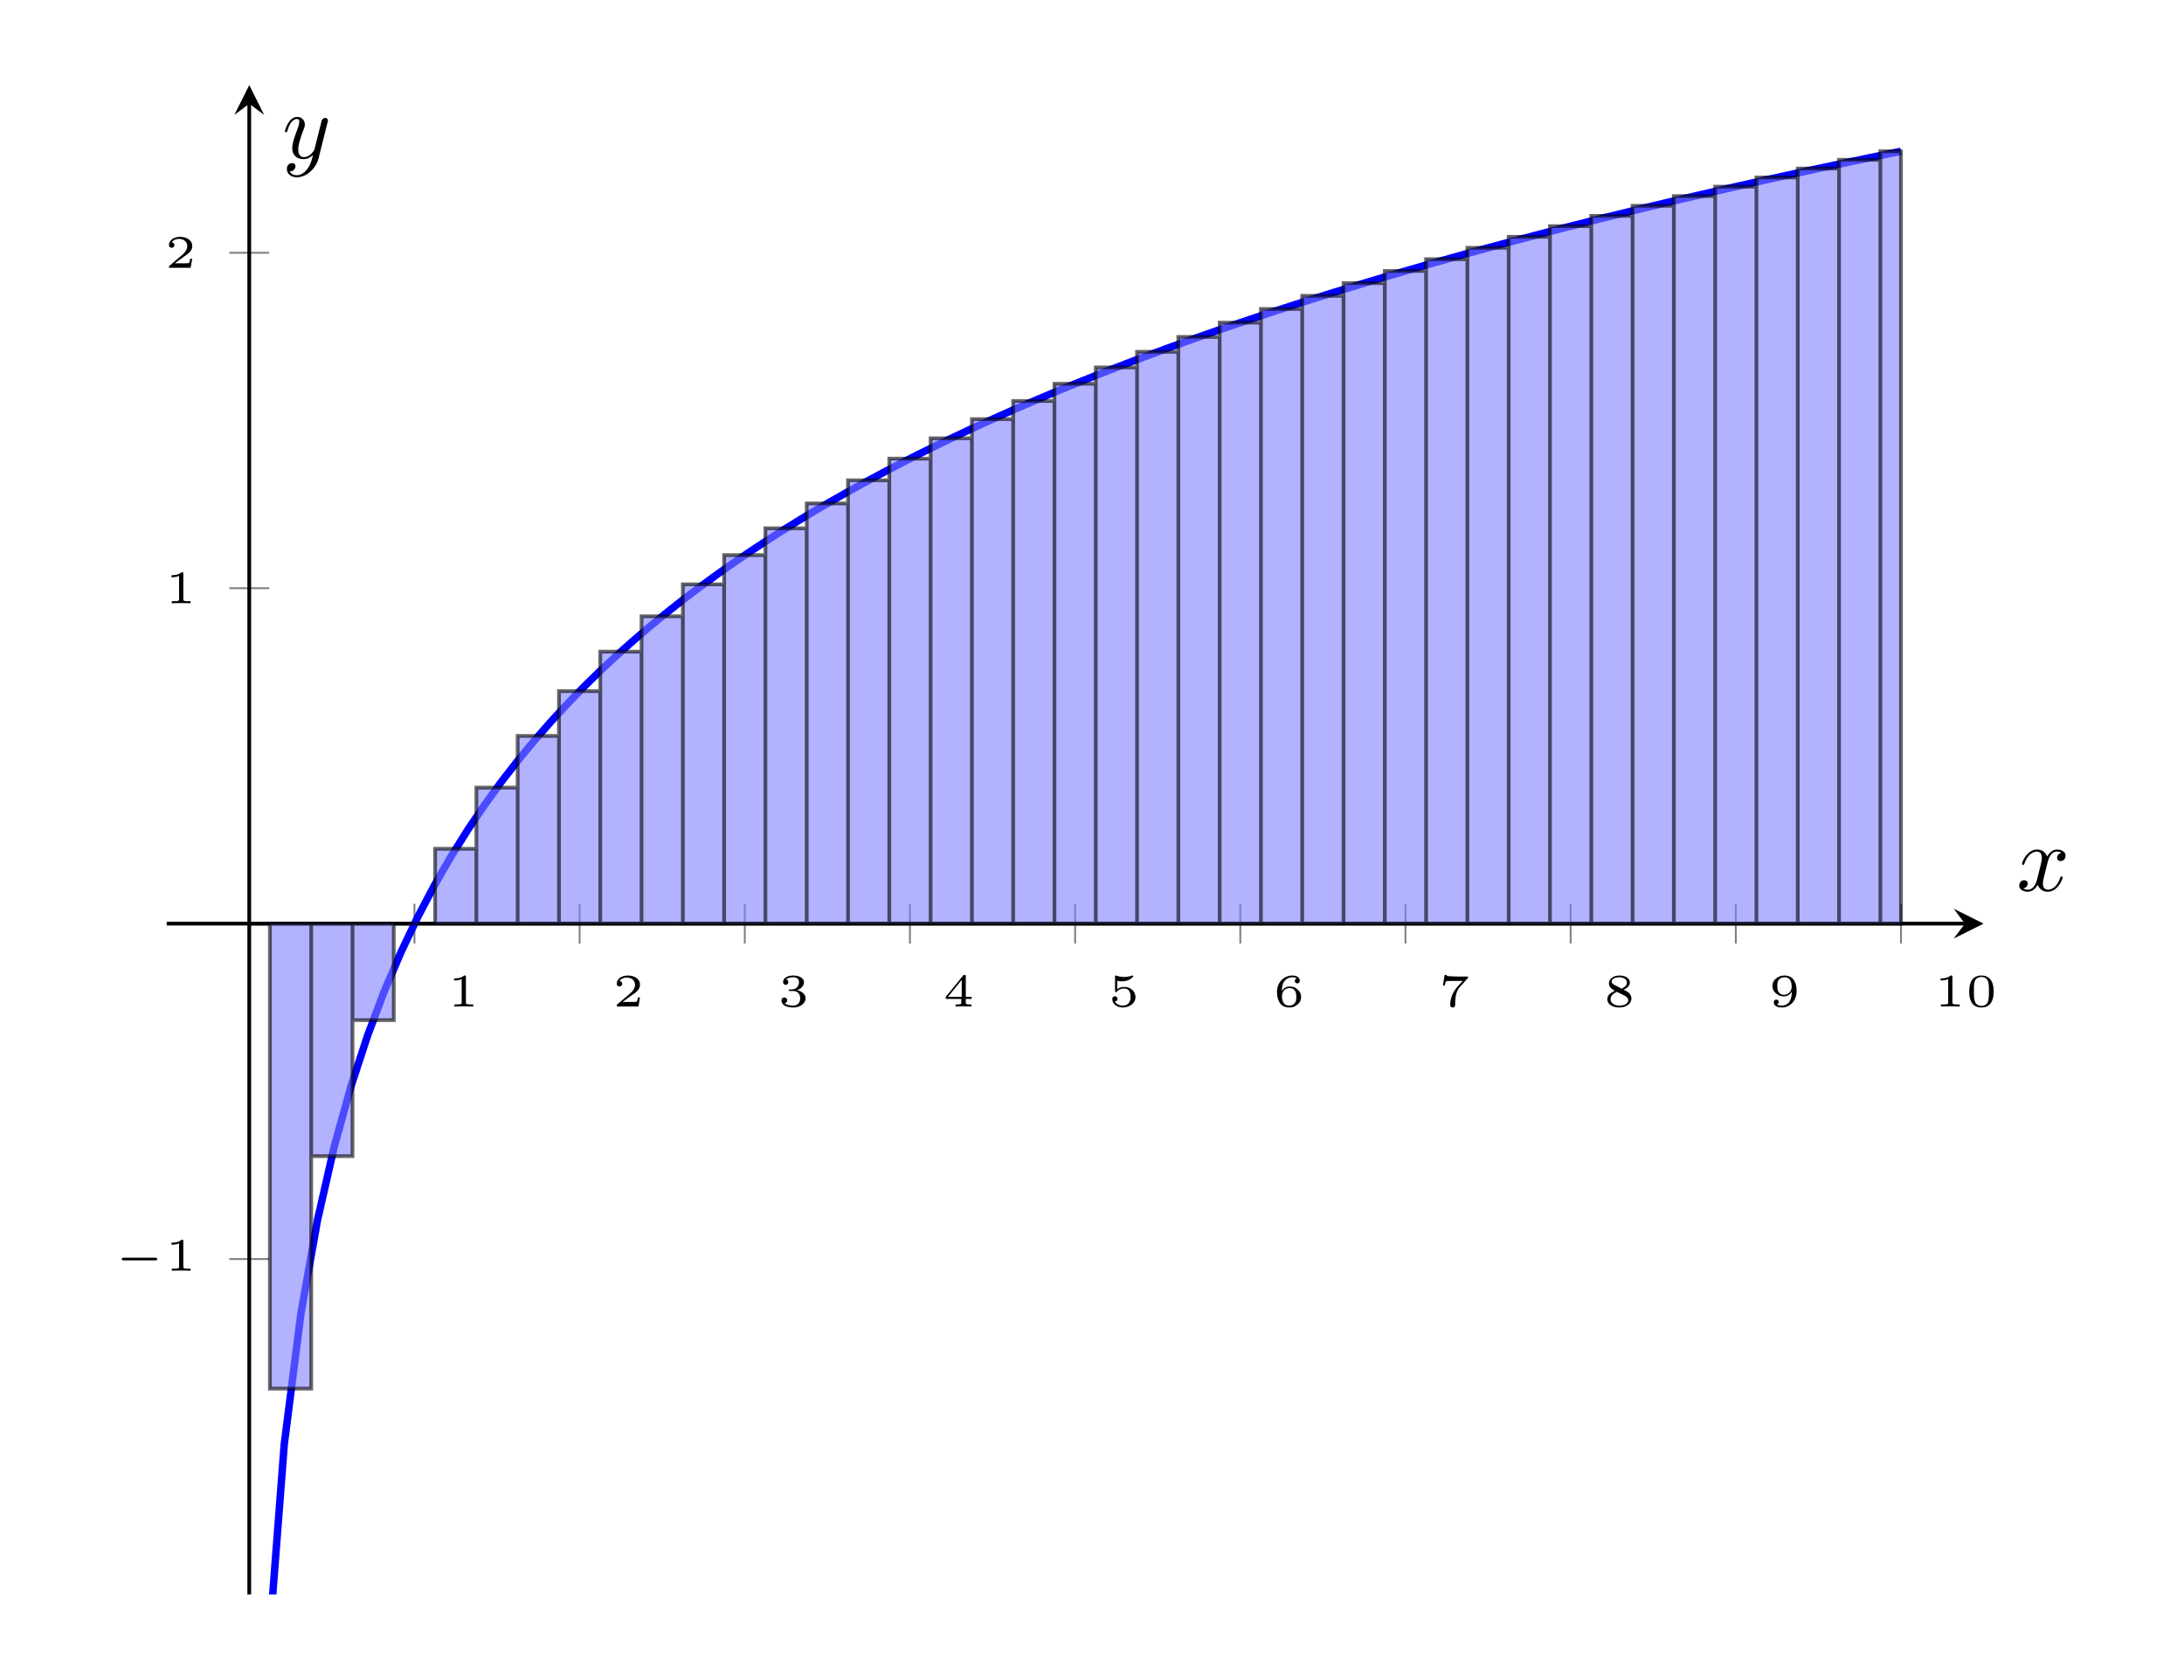 <?xml version="1.0" encoding="UTF-8"?>
<svg xmlns="http://www.w3.org/2000/svg" xmlns:xlink="http://www.w3.org/1999/xlink" width="233.529pt" height="179.588pt" viewBox="0 0 233.529 179.588" version="1.1">
<defs>
<g>
<symbol overflow="visible" id="glyph0-0">
<path style="stroke:none;" d=""/>
</symbol>
<symbol overflow="visible" id="glyph0-1">
<path style="stroke:none;" d="M 1.984 -3.172 C 1.984 -3.312 1.969 -3.312 1.797 -3.312 C 1.453 -3 0.891 -3 0.797 -3 L 0.719 -3 L 0.719 -2.781 L 0.797 -2.781 C 0.906 -2.781 1.234 -2.797 1.531 -2.922 L 1.531 -0.422 C 1.531 -0.281 1.531 -0.219 1 -0.219 L 0.75 -0.219 L 0.75 0 C 1.016 -0.016 1.469 -0.016 1.75 -0.016 C 2.047 -0.016 2.484 -0.016 2.766 0 L 2.766 -0.219 L 2.516 -0.219 C 1.984 -0.219 1.984 -0.281 1.984 -0.422 Z M 1.984 -3.172 "/>
</symbol>
<symbol overflow="visible" id="glyph0-2">
<path style="stroke:none;" d="M 2.938 -0.969 L 2.719 -0.969 C 2.719 -0.875 2.656 -0.562 2.578 -0.516 C 2.547 -0.484 2.125 -0.484 2.047 -0.484 L 1.078 -0.484 C 1.406 -0.719 1.766 -1 2.062 -1.203 C 2.516 -1.516 2.938 -1.797 2.938 -2.328 C 2.938 -2.969 2.328 -3.312 1.625 -3.312 C 0.953 -3.312 0.453 -2.938 0.453 -2.438 C 0.453 -2.188 0.672 -2.141 0.75 -2.141 C 0.875 -2.141 1.031 -2.234 1.031 -2.438 C 1.031 -2.609 0.906 -2.719 0.75 -2.719 C 0.891 -2.953 1.188 -3.094 1.516 -3.094 C 2 -3.094 2.406 -2.812 2.406 -2.328 C 2.406 -1.906 2.109 -1.578 1.734 -1.266 L 0.516 -0.234 C 0.469 -0.188 0.453 -0.188 0.453 -0.156 L 0.453 0 L 2.766 0 Z M 2.938 -0.969 "/>
</symbol>
<symbol overflow="visible" id="glyph0-3">
<path style="stroke:none;" d="M 1.641 -1.656 C 2.109 -1.656 2.406 -1.359 2.406 -0.875 C 2.406 -0.359 2.094 -0.094 1.656 -0.094 C 1.594 -0.094 1 -0.094 0.75 -0.359 C 0.953 -0.391 1.016 -0.531 1.016 -0.656 C 1.016 -0.844 0.875 -0.969 0.703 -0.969 C 0.547 -0.969 0.406 -0.859 0.406 -0.641 C 0.406 -0.125 0.984 0.109 1.672 0.109 C 2.484 0.109 2.984 -0.391 2.984 -0.875 C 2.984 -1.281 2.625 -1.625 2.062 -1.75 C 2.656 -1.953 2.812 -2.328 2.812 -2.609 C 2.812 -3.016 2.312 -3.312 1.688 -3.312 C 1.062 -3.312 0.578 -3.062 0.578 -2.609 C 0.578 -2.375 0.766 -2.312 0.859 -2.312 C 1 -2.312 1.141 -2.422 1.141 -2.609 C 1.141 -2.719 1.078 -2.859 0.906 -2.891 C 1.109 -3.109 1.562 -3.125 1.672 -3.125 C 2.031 -3.125 2.281 -2.953 2.281 -2.609 C 2.281 -2.312 2.094 -1.859 1.578 -1.828 C 1.438 -1.828 1.422 -1.828 1.281 -1.812 C 1.234 -1.812 1.172 -1.812 1.172 -1.734 C 1.172 -1.656 1.219 -1.656 1.312 -1.656 Z M 1.641 -1.656 "/>
</symbol>
<symbol overflow="visible" id="glyph0-4">
<path style="stroke:none;" d="M 3.078 -0.812 L 3.078 -1.031 L 2.453 -1.031 L 2.453 -3.219 C 2.453 -3.344 2.453 -3.375 2.312 -3.375 C 2.219 -3.375 2.219 -3.375 2.156 -3.297 L 0.312 -1.031 L 0.312 -0.812 L 1.969 -0.812 L 1.969 -0.422 C 1.969 -0.266 1.969 -0.219 1.547 -0.219 L 1.359 -0.219 L 1.359 0 C 1.594 -0.016 1.922 -0.016 2.219 -0.016 C 2.5 -0.016 2.828 -0.016 3.062 0 L 3.062 -0.219 L 2.891 -0.219 C 2.453 -0.219 2.453 -0.266 2.453 -0.422 L 2.453 -0.812 Z M 2.016 -2.844 L 2.016 -1.031 L 0.547 -1.031 Z M 2.016 -2.844 "/>
</symbol>
<symbol overflow="visible" id="glyph0-5">
<path style="stroke:none;" d="M 0.984 -2.75 C 1.234 -2.688 1.469 -2.688 1.516 -2.688 C 1.859 -2.688 2.109 -2.781 2.234 -2.844 C 2.359 -2.906 2.703 -3.125 2.703 -3.234 C 2.703 -3.312 2.641 -3.312 2.625 -3.312 C 2.609 -3.312 2.609 -3.312 2.547 -3.297 C 2.359 -3.234 2.047 -3.156 1.719 -3.156 C 1.438 -3.156 1.172 -3.203 0.906 -3.297 C 0.844 -3.312 0.844 -3.312 0.828 -3.312 C 0.75 -3.312 0.75 -3.266 0.75 -3.188 L 0.75 -1.688 C 0.75 -1.594 0.75 -1.531 0.859 -1.531 C 0.906 -1.531 0.906 -1.547 0.953 -1.594 C 1.141 -1.812 1.406 -1.922 1.75 -1.922 C 2.031 -1.922 2.203 -1.766 2.266 -1.656 C 2.375 -1.484 2.406 -1.266 2.406 -1.016 C 2.406 -0.812 2.391 -0.531 2.188 -0.344 C 1.969 -0.109 1.688 -0.094 1.578 -0.094 C 1.25 -0.094 0.891 -0.234 0.734 -0.531 C 0.938 -0.547 1.016 -0.688 1.016 -0.812 C 1.016 -0.969 0.891 -1.094 0.734 -1.094 C 0.625 -1.094 0.453 -1.016 0.453 -0.797 C 0.453 -0.297 0.938 0.109 1.578 0.109 C 2.328 0.109 2.938 -0.391 2.938 -1 C 2.938 -1.562 2.453 -2.094 1.766 -2.094 C 1.453 -2.094 1.188 -2.016 0.984 -1.844 Z M 0.984 -2.75 "/>
</symbol>
<symbol overflow="visible" id="glyph0-6">
<path style="stroke:none;" d="M 0.922 -1.641 C 0.938 -1.859 0.938 -2.266 1.109 -2.578 C 1.266 -2.844 1.578 -3.125 2.047 -3.125 C 2.141 -3.125 2.375 -3.125 2.516 -3 C 2.438 -2.984 2.312 -2.906 2.312 -2.734 C 2.312 -2.578 2.422 -2.469 2.578 -2.469 C 2.656 -2.469 2.844 -2.516 2.844 -2.75 C 2.844 -3.016 2.641 -3.312 2.047 -3.312 C 1.188 -3.312 0.406 -2.609 0.406 -1.578 C 0.406 -0.391 0.984 0.109 1.703 0.109 C 2.203 0.109 2.438 -0.078 2.609 -0.219 C 2.922 -0.484 2.984 -0.766 2.984 -1.016 C 2.984 -1.328 2.891 -1.562 2.625 -1.797 C 2.406 -2 2.188 -2.141 1.75 -2.141 C 1.453 -2.141 1.141 -2 0.922 -1.641 Z M 1.703 -0.094 C 0.938 -0.094 0.938 -0.922 0.938 -1.125 C 0.938 -1.516 1.219 -1.969 1.734 -1.969 C 2 -1.969 2.156 -1.906 2.312 -1.703 C 2.453 -1.516 2.469 -1.312 2.469 -1.031 C 2.469 -0.734 2.469 -0.547 2.297 -0.344 C 2.156 -0.188 1.984 -0.094 1.703 -0.094 Z M 1.703 -0.094 "/>
</symbol>
<symbol overflow="visible" id="glyph0-7">
<path style="stroke:none;" d="M 3.109 -2.984 C 3.156 -3.031 3.156 -3.047 3.172 -3.078 L 3.172 -3.203 L 1.953 -3.203 C 1.828 -3.203 1.094 -3.234 1.016 -3.25 C 0.891 -3.266 0.891 -3.312 0.875 -3.375 L 0.672 -3.375 L 0.484 -2.25 L 0.688 -2.25 C 0.703 -2.328 0.75 -2.641 0.844 -2.703 C 0.875 -2.719 1.344 -2.734 1.422 -2.734 L 2.609 -2.734 C 2.391 -2.484 2.125 -2.219 1.922 -1.969 C 1.328 -1.219 1.266 -0.5 1.266 -0.188 C 1.266 0.078 1.438 0.109 1.531 0.109 C 1.797 0.109 1.797 -0.141 1.797 -0.203 L 1.797 -0.297 C 1.797 -1.188 1.984 -1.734 2.281 -2.062 Z M 3.109 -2.984 "/>
</symbol>
<symbol overflow="visible" id="glyph0-8">
<path style="stroke:none;" d="M 2.141 -1.797 C 2.656 -2.016 2.812 -2.281 2.812 -2.562 C 2.812 -3.078 2.25 -3.312 1.703 -3.312 C 1.078 -3.312 0.578 -2.969 0.578 -2.469 C 0.578 -2.016 0.969 -1.812 1.219 -1.672 C 0.703 -1.469 0.406 -1.172 0.406 -0.766 C 0.406 -0.172 1.062 0.109 1.688 0.109 C 2.391 0.109 2.984 -0.266 2.984 -0.859 C 2.984 -1.391 2.469 -1.656 2.141 -1.797 Z M 1.156 -2.312 C 0.953 -2.422 0.875 -2.547 0.875 -2.672 C 0.875 -2.984 1.297 -3.125 1.688 -3.125 C 2.094 -3.125 2.5 -2.938 2.5 -2.562 C 2.5 -2.125 1.938 -1.906 1.938 -1.906 C 1.922 -1.906 1.922 -1.906 1.875 -1.938 Z M 1.438 -1.562 L 2.219 -1.172 C 2.391 -1.078 2.641 -0.938 2.641 -0.672 C 2.641 -0.266 2.141 -0.094 1.703 -0.094 C 1.25 -0.094 0.75 -0.312 0.75 -0.766 C 0.75 -1.266 1.281 -1.5 1.438 -1.562 Z M 1.438 -1.562 "/>
</symbol>
<symbol overflow="visible" id="glyph0-9">
<path style="stroke:none;" d="M 2.469 -1.578 C 2.469 -1.266 2.438 -0.891 2.266 -0.594 C 2.109 -0.312 1.812 -0.094 1.406 -0.094 C 1.359 -0.094 1.047 -0.094 0.875 -0.219 C 1 -0.25 1.078 -0.344 1.078 -0.469 C 1.078 -0.641 0.969 -0.734 0.812 -0.734 C 0.734 -0.734 0.547 -0.688 0.547 -0.453 C 0.547 0.109 1.281 0.109 1.422 0.109 C 2.266 0.109 2.984 -0.609 2.984 -1.641 C 2.984 -2.844 2.406 -3.312 1.719 -3.312 C 1.219 -3.312 0.969 -3.141 0.766 -2.969 C 0.469 -2.719 0.406 -2.453 0.406 -2.188 C 0.406 -1.906 0.484 -1.656 0.75 -1.422 C 0.984 -1.219 1.219 -1.078 1.641 -1.078 C 1.844 -1.078 2.203 -1.156 2.469 -1.578 Z M 1.656 -1.25 C 1.453 -1.25 1.266 -1.281 1.078 -1.516 C 0.938 -1.688 0.922 -1.906 0.922 -2.188 C 0.922 -2.547 0.938 -2.703 1.125 -2.906 C 1.203 -2.984 1.359 -3.125 1.719 -3.125 C 2.453 -3.125 2.453 -2.312 2.453 -2.094 C 2.453 -1.688 2.156 -1.25 1.656 -1.25 Z M 1.656 -1.25 "/>
</symbol>
<symbol overflow="visible" id="glyph0-10">
<path style="stroke:none;" d="M 3 -1.594 C 3 -1.953 3 -3.312 1.688 -3.312 C 0.391 -3.312 0.391 -1.953 0.391 -1.594 C 0.391 -1.234 0.391 0.109 1.688 0.109 C 3 0.109 3 -1.234 3 -1.594 Z M 1.688 -0.062 C 1.516 -0.062 1.094 -0.125 0.969 -0.625 C 0.891 -0.891 0.891 -1.25 0.891 -1.656 C 0.891 -2.031 0.891 -2.375 0.969 -2.656 C 1.094 -3.078 1.484 -3.156 1.688 -3.156 C 2.062 -3.156 2.328 -2.969 2.422 -2.609 C 2.5 -2.359 2.5 -1.953 2.5 -1.656 C 2.5 -1.312 2.5 -0.906 2.422 -0.609 C 2.297 -0.125 1.891 -0.062 1.688 -0.062 Z M 1.688 -0.062 "/>
</symbol>
<symbol overflow="visible" id="glyph1-0">
<path style="stroke:none;" d=""/>
</symbol>
<symbol overflow="visible" id="glyph1-1">
<path style="stroke:none;" d="M 4.391 -1.109 C 4.469 -1.109 4.594 -1.109 4.594 -1.25 C 4.594 -1.391 4.469 -1.391 4.391 -1.391 L 1.016 -1.391 C 0.938 -1.391 0.797 -1.391 0.797 -1.25 C 0.797 -1.109 0.938 -1.109 1.016 -1.109 Z M 4.391 -1.109 "/>
</symbol>
<symbol overflow="visible" id="glyph2-0">
<path style="stroke:none;" d=""/>
</symbol>
<symbol overflow="visible" id="glyph2-1">
<path style="stroke:none;" d="M 3.328 -3.016 C 3.391 -3.266 3.625 -4.188 4.312 -4.188 C 4.359 -4.188 4.609 -4.188 4.812 -4.062 C 4.531 -4 4.344 -3.766 4.344 -3.516 C 4.344 -3.359 4.453 -3.172 4.719 -3.172 C 4.938 -3.172 5.25 -3.344 5.25 -3.75 C 5.25 -4.266 4.672 -4.406 4.328 -4.406 C 3.75 -4.406 3.406 -3.875 3.281 -3.656 C 3.031 -4.312 2.5 -4.406 2.203 -4.406 C 1.172 -4.406 0.594 -3.125 0.594 -2.875 C 0.594 -2.766 0.703 -2.766 0.719 -2.766 C 0.797 -2.766 0.828 -2.797 0.844 -2.875 C 1.188 -3.938 1.844 -4.188 2.188 -4.188 C 2.375 -4.188 2.719 -4.094 2.719 -3.516 C 2.719 -3.203 2.547 -2.547 2.188 -1.141 C 2.031 -0.531 1.672 -0.109 1.234 -0.109 C 1.172 -0.109 0.953 -0.109 0.734 -0.234 C 0.984 -0.297 1.203 -0.5 1.203 -0.781 C 1.203 -1.047 0.984 -1.125 0.844 -1.125 C 0.531 -1.125 0.297 -0.875 0.297 -0.547 C 0.297 -0.094 0.781 0.109 1.219 0.109 C 1.891 0.109 2.25 -0.594 2.266 -0.641 C 2.391 -0.281 2.75 0.109 3.344 0.109 C 4.375 0.109 4.938 -1.172 4.938 -1.422 C 4.938 -1.531 4.859 -1.531 4.828 -1.531 C 4.734 -1.531 4.719 -1.484 4.688 -1.422 C 4.359 -0.344 3.688 -0.109 3.375 -0.109 C 2.984 -0.109 2.828 -0.422 2.828 -0.766 C 2.828 -0.984 2.875 -1.203 2.984 -1.641 Z M 3.328 -3.016 "/>
</symbol>
<symbol overflow="visible" id="glyph2-2">
<path style="stroke:none;" d="M 4.844 -3.797 C 4.891 -3.938 4.891 -3.953 4.891 -4.031 C 4.891 -4.203 4.75 -4.297 4.594 -4.297 C 4.5 -4.297 4.344 -4.234 4.25 -4.094 C 4.234 -4.031 4.141 -3.734 4.109 -3.547 C 4.031 -3.297 3.969 -3.016 3.906 -2.75 L 3.453 -0.953 C 3.422 -0.812 2.984 -0.109 2.328 -0.109 C 1.828 -0.109 1.719 -0.547 1.719 -0.922 C 1.719 -1.375 1.891 -2 2.219 -2.875 C 2.375 -3.281 2.422 -3.391 2.422 -3.594 C 2.422 -4.031 2.109 -4.406 1.609 -4.406 C 0.656 -4.406 0.297 -2.953 0.297 -2.875 C 0.297 -2.766 0.391 -2.766 0.406 -2.766 C 0.516 -2.766 0.516 -2.797 0.562 -2.953 C 0.844 -3.891 1.234 -4.188 1.578 -4.188 C 1.656 -4.188 1.828 -4.188 1.828 -3.875 C 1.828 -3.625 1.719 -3.359 1.656 -3.172 C 1.25 -2.109 1.078 -1.547 1.078 -1.078 C 1.078 -0.188 1.703 0.109 2.297 0.109 C 2.688 0.109 3.016 -0.062 3.297 -0.344 C 3.172 0.172 3.047 0.672 2.656 1.203 C 2.391 1.531 2.016 1.828 1.562 1.828 C 1.422 1.828 0.969 1.797 0.797 1.406 C 0.953 1.406 1.094 1.406 1.219 1.281 C 1.328 1.203 1.422 1.062 1.422 0.875 C 1.422 0.562 1.156 0.531 1.062 0.531 C 0.828 0.531 0.5 0.688 0.5 1.172 C 0.5 1.672 0.938 2.047 1.562 2.047 C 2.578 2.047 3.609 1.141 3.891 0.016 Z M 4.844 -3.797 "/>
</symbol>
</g>
<clipPath id="clip1">
  <path d="M 17.824 9.098 L 212.098 9.098 L 212.098 170.488 L 17.824 170.488 Z M 17.824 9.098 "/>
</clipPath>
</defs>
<g id="surface1">
<path style="fill:none;stroke-width:0.199;stroke-linecap:butt;stroke-linejoin:miter;stroke:rgb(50%,50%,50%);stroke-opacity:1;stroke-miterlimit:10;" d="M 26.493 163.037 L 26.493 167.287 M 44.154 163.037 L 44.154 167.287 M 61.814 163.037 L 61.814 167.287 M 79.474 163.037 L 79.474 167.287 M 97.138 163.037 L 97.138 167.287 M 114.798 163.037 L 114.798 167.287 M 132.458 163.037 L 132.458 167.287 M 150.118 163.037 L 150.118 167.287 M 167.782 163.037 L 167.782 167.287 M 185.443 163.037 L 185.443 167.287 " transform="matrix(1,0,0,-1,17.823,263.92)"/>
<path style="fill:none;stroke-width:0.199;stroke-linecap:butt;stroke-linejoin:miter;stroke:rgb(50%,50%,50%);stroke-opacity:1;stroke-miterlimit:10;" d="M 6.704 129.299 L 10.958 129.299 M 6.704 201.025 L 10.958 201.025 M 6.704 236.893 L 10.958 236.893 " transform="matrix(1,0,0,-1,17.823,263.92)"/>
<path style="fill:none;stroke-width:0.399;stroke-linecap:butt;stroke-linejoin:miter;stroke:rgb(0%,0%,0%);stroke-opacity:1;stroke-miterlimit:10;" d="M 0.001 165.162 L 192.282 165.162 " transform="matrix(1,0,0,-1,17.823,263.92)"/>
<path style=" stroke:none;fill-rule:nonzero;fill:rgb(0%,0%,0%);fill-opacity:1;" d="M 212.098 98.758 L 208.906 97.164 L 210.105 98.758 L 208.906 100.352 "/>
<path style="fill:none;stroke-width:0.399;stroke-linecap:butt;stroke-linejoin:miter;stroke:rgb(0%,0%,0%);stroke-opacity:1;stroke-miterlimit:10;" d="M 8.829 93.432 L 8.829 252.83 " transform="matrix(1,0,0,-1,17.823,263.92)"/>
<path style=" stroke:none;fill-rule:nonzero;fill:rgb(0%,0%,0%);fill-opacity:1;" d="M 26.652 9.098 L 25.059 12.285 L 26.652 11.09 L 28.246 12.285 "/>
<g style="fill:rgb(0%,0%,0%);fill-opacity:1;">
  <use xlink:href="#glyph0-1" x="47.835" y="107.616"/>
</g>
<g style="fill:rgb(0%,0%,0%);fill-opacity:1;">
  <use xlink:href="#glyph0-2" x="65.495" y="107.616"/>
</g>
<g style="fill:rgb(0%,0%,0%);fill-opacity:1;">
  <use xlink:href="#glyph0-3" x="83.156" y="107.616"/>
</g>
<g style="fill:rgb(0%,0%,0%);fill-opacity:1;">
  <use xlink:href="#glyph0-4" x="100.817" y="107.616"/>
</g>
<g style="fill:rgb(0%,0%,0%);fill-opacity:1;">
  <use xlink:href="#glyph0-5" x="118.478" y="107.616"/>
</g>
<g style="fill:rgb(0%,0%,0%);fill-opacity:1;">
  <use xlink:href="#glyph0-6" x="136.139" y="107.616"/>
</g>
<g style="fill:rgb(0%,0%,0%);fill-opacity:1;">
  <use xlink:href="#glyph0-7" x="153.8" y="107.616"/>
</g>
<g style="fill:rgb(0%,0%,0%);fill-opacity:1;">
  <use xlink:href="#glyph0-8" x="171.461" y="107.616"/>
</g>
<g style="fill:rgb(0%,0%,0%);fill-opacity:1;">
  <use xlink:href="#glyph0-9" x="189.122" y="107.616"/>
</g>
<g style="fill:rgb(0%,0%,0%);fill-opacity:1;">
  <use xlink:href="#glyph0-1" x="206.783" y="107.616"/>
  <use xlink:href="#glyph0-10" x="210.173" y="107.616"/>
</g>
<g style="fill:rgb(0%,0%,0%);fill-opacity:1;">
  <use xlink:href="#glyph1-1" x="12.22" y="135.869"/>
</g>
<g style="fill:rgb(0%,0%,0%);fill-opacity:1;">
  <use xlink:href="#glyph0-1" x="17.617" y="135.869"/>
</g>
<g style="fill:rgb(0%,0%,0%);fill-opacity:1;">
  <use xlink:href="#glyph0-1" x="17.617" y="64.501"/>
</g>
<g style="fill:rgb(0%,0%,0%);fill-opacity:1;">
  <use xlink:href="#glyph0-2" x="17.617" y="28.637"/>
</g>
<g clip-path="url(#clip1)" clip-rule="nonzero">
<path style="fill:none;stroke-width:0.797;stroke-linecap:butt;stroke-linejoin:miter;stroke:rgb(0%,0%,100%);stroke-opacity:1;stroke-miterlimit:10;" d="M 9.009 -0.002 L 10.79 86.295 L 12.572 109.498 L 14.353 123.471 L 16.134 133.502 L 17.919 141.33 L 19.7 147.748 L 21.482 153.193 L 23.263 157.924 L 25.048 162.1 L 26.829 165.838 L 28.611 169.225 L 30.392 172.318 L 32.177 175.166 L 33.958 177.803 L 35.739 180.264 L 37.521 182.561 L 39.302 184.721 L 41.087 186.76 L 42.868 188.686 L 44.65 190.522 L 46.431 192.264 L 48.216 193.924 L 49.997 195.51 L 51.779 197.033 L 53.56 198.49 L 55.345 199.893 L 57.126 201.236 L 58.907 202.537 L 60.689 203.791 L 62.47 205.002 L 64.255 206.174 L 66.036 207.311 L 67.818 208.412 L 69.599 209.479 L 71.384 210.514 L 73.165 211.522 L 74.947 212.498 L 76.728 213.451 L 78.513 214.385 L 80.294 215.295 L 82.075 216.174 L 83.857 217.037 L 85.642 217.881 L 87.423 218.701 L 89.204 219.506 L 90.986 220.295 L 92.767 221.065 L 94.552 221.818 L 96.333 222.557 L 98.115 223.279 L 99.896 223.986 L 101.681 224.682 L 103.462 225.365 L 105.243 226.029 L 107.025 226.69 L 108.81 227.334 L 110.591 227.967 L 112.372 228.592 L 114.154 229.201 L 115.935 229.803 L 117.72 230.397 L 119.501 230.979 L 121.282 231.553 L 123.064 232.111 L 124.849 232.67 L 128.411 233.756 L 130.193 234.287 L 131.978 234.807 L 133.759 235.322 L 135.54 235.83 L 137.322 236.33 L 139.103 236.826 L 140.888 237.311 L 142.669 237.791 L 144.45 238.264 L 146.232 238.729 L 148.017 239.197 L 149.798 239.654 L 151.579 240.107 L 153.361 240.553 L 155.146 240.99 L 156.927 241.424 L 158.708 241.854 L 160.489 242.279 L 162.275 242.697 L 164.056 243.111 L 165.837 243.522 L 167.618 243.928 L 169.4 244.326 L 171.185 244.725 L 172.966 245.115 L 174.747 245.502 L 176.529 245.885 L 178.314 246.264 L 180.095 246.639 L 181.876 247.01 L 183.657 247.377 L 185.443 247.744 " transform="matrix(1,0,0,-1,17.823,263.92)"/>
</g>
<path style="fill-rule:nonzero;fill:rgb(50%,50%,100%);fill-opacity:0.6;stroke-width:0.399;stroke-linecap:butt;stroke-linejoin:miter;stroke:rgb(0%,0%,0%);stroke-opacity:0.6;stroke-miterlimit:10;" d="M 8.829 165.162 L 11.036 165.162 Z M 11.036 165.162 L 15.454 165.162 L 15.454 115.443 L 11.036 115.443 Z M 15.454 165.162 L 19.868 165.162 L 19.868 140.303 L 15.454 140.303 Z M 19.868 165.162 L 24.282 165.162 L 24.282 154.846 L 19.868 154.846 Z M 24.282 165.162 L 28.7 165.162 Z M 28.7 165.162 L 33.114 165.162 L 33.114 173.166 L 28.7 173.166 Z M 33.114 165.162 L 37.529 165.162 L 37.529 179.705 L 33.114 179.705 Z M 37.529 165.162 L 41.947 165.162 L 41.947 185.232 L 37.529 185.232 Z M 41.947 165.162 L 46.361 165.162 L 46.361 190.022 L 41.947 190.022 Z M 46.361 165.162 L 50.775 165.162 L 50.775 194.244 L 46.361 194.244 Z M 50.775 165.162 L 55.193 165.162 L 55.193 198.025 L 50.775 198.025 Z M 55.193 165.162 L 59.607 165.162 L 59.607 201.443 L 55.193 201.443 Z M 59.607 165.162 L 64.021 165.162 L 64.021 204.565 L 59.607 204.565 Z M 64.021 165.162 L 68.439 165.162 L 68.439 207.432 L 64.021 207.432 Z M 68.439 165.162 L 72.853 165.162 L 72.853 210.092 L 68.439 210.092 Z M 72.853 165.162 L 77.267 165.162 L 77.267 212.565 L 72.853 212.565 Z M 77.267 165.162 L 81.685 165.162 L 81.685 214.881 L 77.267 214.881 Z M 81.685 165.162 L 86.099 165.162 L 86.099 217.057 L 81.685 217.057 Z M 86.099 165.162 L 90.513 165.162 L 90.513 219.104 L 86.099 219.104 Z M 90.513 165.162 L 94.927 165.162 L 94.927 221.045 L 90.513 221.045 Z M 94.927 165.162 L 99.345 165.162 L 99.345 222.885 L 94.927 222.885 Z M 99.345 165.162 L 103.759 165.162 L 103.759 224.635 L 99.345 224.635 Z M 103.759 165.162 L 108.173 165.162 L 108.173 226.303 L 103.759 226.303 Z M 108.173 165.162 L 112.591 165.162 L 112.591 227.897 L 108.173 227.897 Z M 112.591 165.162 L 117.005 165.162 L 117.005 229.424 L 112.591 229.424 Z M 117.005 165.162 L 121.419 165.162 L 121.419 230.885 L 117.005 230.885 Z M 121.419 165.162 L 125.837 165.162 L 125.837 232.291 L 121.419 232.291 Z M 125.837 165.162 L 130.251 165.162 L 130.251 233.647 L 125.837 233.647 Z M 130.251 165.162 L 134.665 165.162 L 134.665 234.951 L 130.251 234.951 Z M 134.665 165.162 L 139.083 165.162 L 139.083 236.209 L 134.665 236.209 Z M 139.083 165.162 L 143.497 165.162 L 143.497 237.424 L 139.083 237.424 Z M 143.497 165.162 L 147.911 165.162 L 147.911 238.6 L 143.497 238.6 Z M 147.911 165.162 L 152.329 165.162 L 152.329 239.74 L 147.911 239.74 Z M 152.329 165.162 L 156.743 165.162 L 156.743 240.842 L 152.329 240.842 Z M 156.743 165.162 L 161.157 165.162 L 161.157 241.916 L 156.743 241.916 Z M 161.157 165.162 L 165.575 165.162 L 165.575 242.955 L 161.157 242.955 Z M 165.575 165.162 L 169.989 165.162 L 169.989 243.963 L 165.575 243.963 Z M 169.989 165.162 L 174.404 165.162 L 174.404 244.947 L 169.989 244.947 Z M 174.404 165.162 L 178.822 165.162 L 178.822 245.904 L 174.404 245.904 Z M 178.822 165.162 L 183.236 165.162 L 183.236 246.834 L 178.822 246.834 Z M 183.236 165.162 L 185.443 165.162 L 185.443 247.744 L 183.236 247.744 Z M 183.236 165.162 " transform="matrix(1,0,0,-1,17.823,263.92)"/>
<g style="fill:rgb(0%,0%,0%);fill-opacity:1;">
  <use xlink:href="#glyph2-1" x="215.613" y="95.24"/>
</g>
<g style="fill:rgb(0%,0%,0%);fill-opacity:1;">
  <use xlink:href="#glyph2-2" x="30.173" y="16.909"/>
</g>
</g>
</svg>
